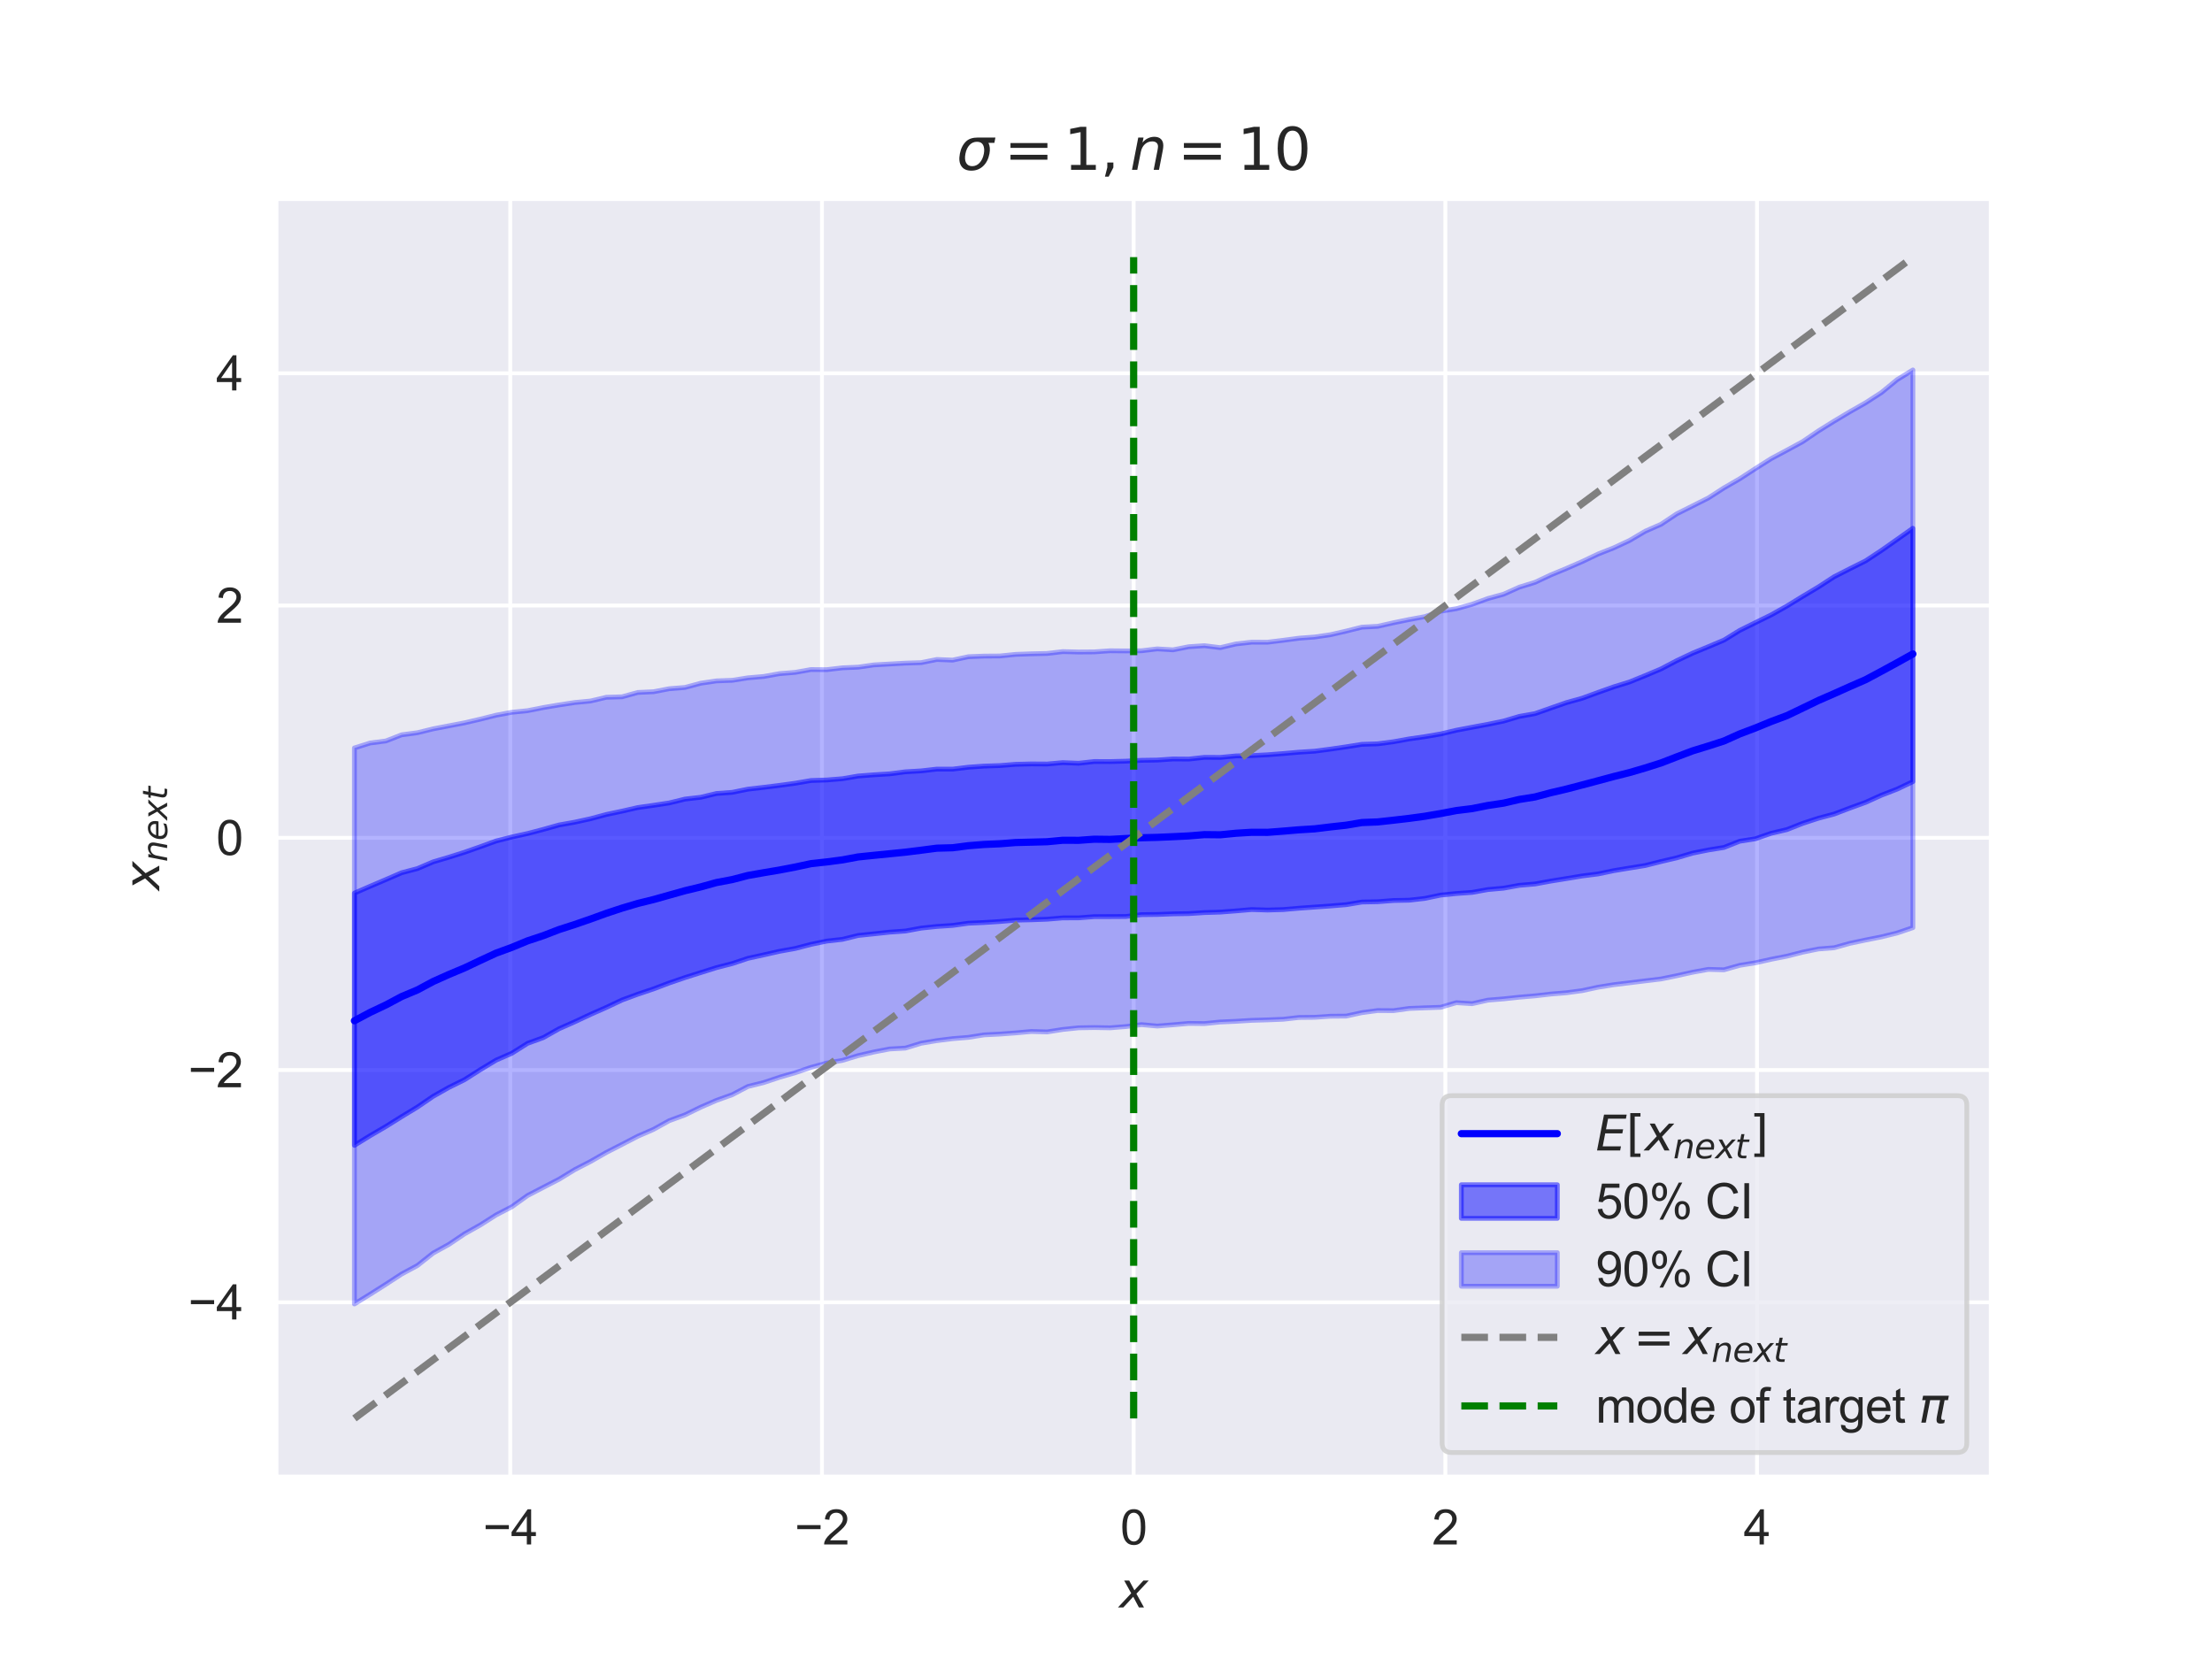 <?xml version="1.0" encoding="utf-8" standalone="no"?>
<!DOCTYPE svg PUBLIC "-//W3C//DTD SVG 1.1//EN"
  "http://www.w3.org/Graphics/SVG/1.1/DTD/svg11.dtd">
<svg xmlns:xlink="http://www.w3.org/1999/xlink" width="460.8pt" height="345.6pt" viewBox="0 0 460.8 345.6" xmlns="http://www.w3.org/2000/svg" version="1.1">
 <defs>
  <style type="text/css">*{stroke-linejoin: round; stroke-linecap: butt}</style>
 </defs>
 <g id="figure_1">
  <g id="patch_1">
   <path d="M 0 345.6 
L 460.8 345.6 
L 460.8 0 
L 0 0 
z
" style="fill: #ffffff"/>
  </g>
  <g id="axes_1">
   <g id="patch_2">
    <path d="M 57.6 307.584 
L 414.72 307.584 
L 414.72 41.472 
L 57.6 41.472 
z
" style="fill: #eaeaf2"/>
   </g>
   <g id="matplotlib.axis_1">
    <g id="xtick_1">
     <g id="line2d_1">
      <path d="M 106.298 307.584 
L 106.298 41.472 
" clip-path="url(#p2029ab1171)" style="fill: none; stroke: #ffffff; stroke-width: 0.8; stroke-linecap: round"/>
     </g>
     <g id="text_1">
      <!-- −4 -->
      <g style="fill: #262626" transform="translate(100.597 321.742) scale(0.1 -0.1)">
       <defs>
        <path id="ArialMT-2212" d="M 3381 1997 
L 356 1997 
L 356 2522 
L 3381 2522 
L 3381 1997 
z
" transform="scale(0.016)"/>
        <path id="ArialMT-34" d="M 2069 0 
L 2069 1097 
L 81 1097 
L 81 1613 
L 2172 4581 
L 2631 4581 
L 2631 1613 
L 3250 1613 
L 3250 1097 
L 2631 1097 
L 2631 0 
L 2069 0 
z
M 2069 1613 
L 2069 3678 
L 634 1613 
L 2069 1613 
z
" transform="scale(0.016)"/>
       </defs>
       <use xlink:href="#ArialMT-2212"/>
       <use xlink:href="#ArialMT-34" transform="translate(58.398 0)"/>
      </g>
     </g>
    </g>
    <g id="xtick_2">
     <g id="line2d_2">
      <path d="M 171.229 307.584 
L 171.229 41.472 
" clip-path="url(#p2029ab1171)" style="fill: none; stroke: #ffffff; stroke-width: 0.8; stroke-linecap: round"/>
     </g>
     <g id="text_2">
      <!-- −2 -->
      <g style="fill: #262626" transform="translate(165.528 321.742) scale(0.1 -0.1)">
       <defs>
        <path id="ArialMT-32" d="M 3222 541 
L 3222 0 
L 194 0 
Q 188 203 259 391 
Q 375 700 629 1000 
Q 884 1300 1366 1694 
Q 2113 2306 2375 2664 
Q 2638 3022 2638 3341 
Q 2638 3675 2398 3904 
Q 2159 4134 1775 4134 
Q 1369 4134 1125 3890 
Q 881 3647 878 3216 
L 300 3275 
Q 359 3922 746 4261 
Q 1134 4600 1788 4600 
Q 2447 4600 2831 4234 
Q 3216 3869 3216 3328 
Q 3216 3053 3103 2787 
Q 2991 2522 2730 2228 
Q 2469 1934 1863 1422 
Q 1356 997 1212 845 
Q 1069 694 975 541 
L 3222 541 
z
" transform="scale(0.016)"/>
       </defs>
       <use xlink:href="#ArialMT-2212"/>
       <use xlink:href="#ArialMT-32" transform="translate(58.398 0)"/>
      </g>
     </g>
    </g>
    <g id="xtick_3">
     <g id="line2d_3">
      <path d="M 236.16 307.584 
L 236.16 41.472 
" clip-path="url(#p2029ab1171)" style="fill: none; stroke: #ffffff; stroke-width: 0.8; stroke-linecap: round"/>
     </g>
     <g id="text_3">
      <!-- 0 -->
      <g style="fill: #262626" transform="translate(233.38 321.742) scale(0.1 -0.1)">
       <defs>
        <path id="ArialMT-30" d="M 266 2259 
Q 266 3072 433 3567 
Q 600 4063 929 4331 
Q 1259 4600 1759 4600 
Q 2128 4600 2406 4451 
Q 2684 4303 2865 4023 
Q 3047 3744 3150 3342 
Q 3253 2941 3253 2259 
Q 3253 1453 3087 958 
Q 2922 463 2592 192 
Q 2263 -78 1759 -78 
Q 1097 -78 719 397 
Q 266 969 266 2259 
z
M 844 2259 
Q 844 1131 1108 757 
Q 1372 384 1759 384 
Q 2147 384 2411 759 
Q 2675 1134 2675 2259 
Q 2675 3391 2411 3762 
Q 2147 4134 1753 4134 
Q 1366 4134 1134 3806 
Q 844 3388 844 2259 
z
" transform="scale(0.016)"/>
       </defs>
       <use xlink:href="#ArialMT-30"/>
      </g>
     </g>
    </g>
    <g id="xtick_4">
     <g id="line2d_4">
      <path d="M 301.091 307.584 
L 301.091 41.472 
" clip-path="url(#p2029ab1171)" style="fill: none; stroke: #ffffff; stroke-width: 0.8; stroke-linecap: round"/>
     </g>
     <g id="text_4">
      <!-- 2 -->
      <g style="fill: #262626" transform="translate(298.31 321.742) scale(0.1 -0.1)">
       <use xlink:href="#ArialMT-32"/>
      </g>
     </g>
    </g>
    <g id="xtick_5">
     <g id="line2d_5">
      <path d="M 366.022 307.584 
L 366.022 41.472 
" clip-path="url(#p2029ab1171)" style="fill: none; stroke: #ffffff; stroke-width: 0.8; stroke-linecap: round"/>
     </g>
     <g id="text_5">
      <!-- 4 -->
      <g style="fill: #262626" transform="translate(363.241 321.742) scale(0.1 -0.1)">
       <use xlink:href="#ArialMT-34"/>
      </g>
     </g>
    </g>
    <g id="text_6">
     <!-- $x$ -->
     <g style="fill: #262626" transform="translate(233.16 334.887) scale(0.1 -0.1)">
      <defs>
       <path id="DejaVuSans-Oblique-78" d="M 3841 3500 
L 2234 1784 
L 3219 0 
L 2559 0 
L 1819 1388 
L 531 0 
L -166 0 
L 1556 1844 
L 641 3500 
L 1300 3500 
L 1972 2234 
L 3144 3500 
L 3841 3500 
z
" transform="scale(0.016)"/>
      </defs>
      <use xlink:href="#DejaVuSans-Oblique-78" transform="translate(0 0.312)"/>
     </g>
    </g>
   </g>
   <g id="matplotlib.axis_2">
    <g id="ytick_1">
     <g id="line2d_6">
      <path d="M 57.6 271.296 
L 414.72 271.296 
" clip-path="url(#p2029ab1171)" style="fill: none; stroke: #ffffff; stroke-width: 0.8; stroke-linecap: round"/>
     </g>
     <g id="text_7">
      <!-- −4 -->
      <g style="fill: #262626" transform="translate(39.198 274.875) scale(0.1 -0.1)">
       <use xlink:href="#ArialMT-2212"/>
       <use xlink:href="#ArialMT-34" transform="translate(58.398 0)"/>
      </g>
     </g>
    </g>
    <g id="ytick_2">
     <g id="line2d_7">
      <path d="M 57.6 222.912 
L 414.72 222.912 
" clip-path="url(#p2029ab1171)" style="fill: none; stroke: #ffffff; stroke-width: 0.8; stroke-linecap: round"/>
     </g>
     <g id="text_8">
      <!-- −2 -->
      <g style="fill: #262626" transform="translate(39.198 226.491) scale(0.1 -0.1)">
       <use xlink:href="#ArialMT-2212"/>
       <use xlink:href="#ArialMT-32" transform="translate(58.398 0)"/>
      </g>
     </g>
    </g>
    <g id="ytick_3">
     <g id="line2d_8">
      <path d="M 57.6 174.528 
L 414.72 174.528 
" clip-path="url(#p2029ab1171)" style="fill: none; stroke: #ffffff; stroke-width: 0.8; stroke-linecap: round"/>
     </g>
     <g id="text_9">
      <!-- 0 -->
      <g style="fill: #262626" transform="translate(45.039 178.107) scale(0.1 -0.1)">
       <use xlink:href="#ArialMT-30"/>
      </g>
     </g>
    </g>
    <g id="ytick_4">
     <g id="line2d_9">
      <path d="M 57.6 126.144 
L 414.72 126.144 
" clip-path="url(#p2029ab1171)" style="fill: none; stroke: #ffffff; stroke-width: 0.8; stroke-linecap: round"/>
     </g>
     <g id="text_10">
      <!-- 2 -->
      <g style="fill: #262626" transform="translate(45.039 129.723) scale(0.1 -0.1)">
       <use xlink:href="#ArialMT-32"/>
      </g>
     </g>
    </g>
    <g id="ytick_5">
     <g id="line2d_10">
      <path d="M 57.6 77.76 
L 414.72 77.76 
" clip-path="url(#p2029ab1171)" style="fill: none; stroke: #ffffff; stroke-width: 0.8; stroke-linecap: round"/>
     </g>
     <g id="text_11">
      <!-- 4 -->
      <g style="fill: #262626" transform="translate(45.039 81.339) scale(0.1 -0.1)">
       <use xlink:href="#ArialMT-34"/>
      </g>
     </g>
    </g>
    <g id="text_12">
     <!-- $x_{next}$ -->
     <g style="fill: #262626" transform="translate(33.211 185.478) rotate(-90) scale(0.1 -0.1)">
      <defs>
       <path id="DejaVuSans-Oblique-6e" d="M 3566 2113 
L 3156 0 
L 2578 0 
L 2988 2091 
Q 3016 2238 3031 2350 
Q 3047 2463 3047 2528 
Q 3047 2791 2881 2937 
Q 2716 3084 2419 3084 
Q 1956 3084 1622 2776 
Q 1288 2469 1184 1941 
L 800 0 
L 225 0 
L 903 3500 
L 1478 3500 
L 1363 2950 
Q 1603 3253 1940 3418 
Q 2278 3584 2650 3584 
Q 3113 3584 3367 3334 
Q 3622 3084 3622 2631 
Q 3622 2519 3608 2391 
Q 3594 2263 3566 2113 
z
" transform="scale(0.016)"/>
       <path id="DejaVuSans-Oblique-65" d="M 3078 2063 
Q 3088 2113 3092 2166 
Q 3097 2219 3097 2272 
Q 3097 2653 2873 2875 
Q 2650 3097 2266 3097 
Q 1838 3097 1509 2826 
Q 1181 2556 1013 2059 
L 3078 2063 
z
M 3578 1613 
L 903 1613 
Q 884 1494 878 1425 
Q 872 1356 872 1306 
Q 872 872 1139 634 
Q 1406 397 1894 397 
Q 2269 397 2603 481 
Q 2938 566 3225 728 
L 3116 159 
Q 2806 34 2476 -28 
Q 2147 -91 1806 -91 
Q 1078 -91 686 257 
Q 294 606 294 1247 
Q 294 1794 489 2264 
Q 684 2734 1063 3103 
Q 1306 3334 1642 3459 
Q 1978 3584 2356 3584 
Q 2950 3584 3301 3228 
Q 3653 2872 3653 2272 
Q 3653 2128 3634 1964 
Q 3616 1800 3578 1613 
z
" transform="scale(0.016)"/>
       <path id="DejaVuSans-Oblique-74" d="M 2706 3500 
L 2619 3053 
L 1472 3053 
L 1100 1153 
Q 1081 1047 1072 975 
Q 1063 903 1063 863 
Q 1063 663 1183 572 
Q 1303 481 1569 481 
L 2150 481 
L 2053 0 
L 1503 0 
Q 991 0 739 200 
Q 488 400 488 806 
Q 488 878 497 964 
Q 506 1050 525 1153 
L 897 3053 
L 409 3053 
L 500 3500 
L 978 3500 
L 1172 4494 
L 1747 4494 
L 1556 3500 
L 2706 3500 
z
" transform="scale(0.016)"/>
      </defs>
      <use xlink:href="#DejaVuSans-Oblique-78" transform="translate(0 0.312)"/>
      <use xlink:href="#DejaVuSans-Oblique-6e" transform="translate(59.18 -16.094) scale(0.7)"/>
      <use xlink:href="#DejaVuSans-Oblique-65" transform="translate(103.545 -16.094) scale(0.7)"/>
      <use xlink:href="#DejaVuSans-Oblique-78" transform="translate(146.611 -16.094) scale(0.7)"/>
      <use xlink:href="#DejaVuSans-Oblique-74" transform="translate(188.037 -16.094) scale(0.7)"/>
     </g>
    </g>
   </g>
   <g id="FillBetweenPolyCollection_1">
    <defs>
     <path id="mbe8f6c09fa" d="M 73.833 -159.549 
L 73.833 -107.004 
L 77.112 -109.02 
L 80.391 -110.933 
L 83.671 -112.985 
L 86.95 -114.971 
L 90.229 -117.213 
L 93.509 -119.065 
L 96.788 -120.686 
L 100.067 -122.773 
L 103.347 -124.749 
L 106.626 -126.189 
L 109.905 -128.251 
L 113.185 -129.447 
L 116.464 -131.295 
L 119.743 -132.745 
L 123.023 -134.282 
L 126.302 -135.73 
L 129.581 -137.279 
L 132.861 -138.487 
L 136.14 -139.591 
L 139.419 -140.833 
L 142.699 -141.955 
L 145.978 -142.991 
L 149.258 -144.024 
L 152.537 -144.869 
L 155.816 -145.962 
L 159.096 -146.68 
L 162.375 -147.423 
L 165.654 -148.013 
L 168.934 -148.866 
L 172.213 -149.552 
L 175.492 -149.919 
L 178.772 -150.723 
L 182.051 -151.064 
L 185.33 -151.419 
L 188.61 -151.65 
L 191.889 -152.254 
L 195.168 -152.598 
L 198.448 -152.818 
L 201.727 -153.276 
L 205.006 -153.422 
L 208.286 -153.633 
L 211.565 -153.915 
L 214.844 -153.992 
L 218.124 -154.112 
L 221.403 -154.385 
L 224.682 -154.393 
L 227.962 -154.649 
L 231.241 -154.657 
L 234.52 -154.678 
L 237.8 -155.063 
L 241.079 -155.099 
L 244.358 -155.225 
L 247.638 -155.278 
L 250.917 -155.49 
L 254.196 -155.591 
L 257.476 -155.844 
L 260.755 -156.127 
L 264.034 -156.021 
L 267.314 -156.122 
L 270.593 -156.403 
L 273.872 -156.638 
L 277.152 -156.867 
L 280.431 -157.138 
L 283.71 -157.689 
L 286.99 -157.755 
L 290.269 -158.009 
L 293.548 -158.074 
L 296.828 -158.444 
L 300.107 -159.133 
L 303.386 -159.464 
L 306.666 -159.698 
L 309.945 -160.286 
L 313.224 -160.579 
L 316.504 -161.173 
L 319.783 -161.452 
L 323.062 -162.054 
L 326.342 -162.583 
L 329.621 -163.123 
L 332.9 -163.538 
L 336.18 -164.226 
L 339.459 -164.769 
L 342.739 -165.298 
L 346.018 -166.127 
L 349.297 -166.895 
L 352.577 -167.869 
L 355.856 -168.531 
L 359.135 -169.062 
L 362.415 -170.358 
L 365.694 -170.875 
L 368.973 -172.012 
L 372.253 -172.781 
L 375.532 -174.075 
L 378.811 -175.147 
L 382.091 -176.019 
L 385.37 -177.266 
L 388.649 -178.456 
L 391.929 -179.942 
L 395.208 -181.209 
L 398.487 -182.77 
L 398.487 -235.553 
L 398.487 -235.553 
L 395.208 -233.232 
L 391.929 -230.93 
L 388.649 -228.769 
L 385.37 -227.129 
L 382.091 -225.458 
L 378.811 -223.326 
L 375.532 -221.367 
L 372.253 -219.354 
L 368.973 -217.51 
L 365.694 -215.901 
L 362.415 -214.278 
L 359.135 -212.255 
L 355.856 -210.874 
L 352.577 -209.521 
L 349.297 -207.972 
L 346.018 -206.254 
L 342.739 -204.869 
L 339.459 -203.535 
L 336.18 -202.521 
L 332.9 -201.359 
L 329.621 -200.155 
L 326.342 -199.244 
L 323.062 -198.101 
L 319.783 -196.947 
L 316.504 -196.363 
L 313.224 -195.389 
L 309.945 -194.713 
L 306.666 -194.101 
L 303.386 -193.481 
L 300.107 -192.701 
L 296.828 -192.141 
L 293.548 -191.672 
L 290.269 -191.077 
L 286.99 -190.65 
L 283.71 -190.545 
L 280.431 -190.025 
L 277.152 -189.546 
L 273.872 -189.114 
L 270.593 -188.908 
L 267.314 -188.622 
L 264.034 -188.365 
L 260.755 -188.193 
L 257.476 -188.131 
L 254.196 -187.814 
L 250.917 -187.832 
L 247.638 -187.469 
L 244.358 -187.495 
L 241.079 -187.268 
L 237.8 -187.216 
L 234.52 -187.033 
L 231.241 -186.951 
L 227.962 -186.963 
L 224.682 -186.601 
L 221.403 -186.735 
L 218.124 -186.442 
L 214.844 -186.463 
L 211.565 -186.381 
L 208.286 -186.116 
L 205.006 -186.009 
L 201.727 -185.778 
L 198.448 -185.379 
L 195.168 -185.385 
L 191.889 -185.011 
L 188.61 -184.817 
L 185.33 -184.394 
L 182.051 -184.194 
L 178.772 -183.942 
L 175.492 -183.381 
L 172.213 -183.114 
L 168.934 -183.002 
L 165.654 -182.439 
L 162.375 -181.991 
L 159.096 -181.582 
L 155.816 -181.205 
L 152.537 -180.543 
L 149.258 -180.304 
L 145.978 -179.513 
L 142.699 -179.138 
L 139.419 -178.337 
L 136.14 -177.838 
L 132.861 -177.373 
L 129.581 -176.621 
L 126.302 -175.929 
L 123.023 -175.045 
L 119.743 -174.329 
L 116.464 -173.746 
L 113.185 -172.822 
L 109.905 -171.962 
L 106.626 -171.242 
L 103.347 -170.408 
L 100.067 -169.216 
L 96.788 -168.066 
L 93.509 -167.027 
L 90.229 -166.058 
L 86.95 -164.657 
L 83.671 -163.796 
L 80.391 -162.372 
L 77.112 -160.973 
L 73.833 -159.549 
z
" style="stroke: #0000ff; stroke-opacity: 0.5"/>
    </defs>
    <g clip-path="url(#p2029ab1171)">
     <use xlink:href="#mbe8f6c09fa" x="0" y="345.6" style="fill: #0000ff; fill-opacity: 0.5; stroke: #0000ff; stroke-opacity: 0.5"/>
    </g>
   </g>
   <g id="FillBetweenPolyCollection_2">
    <defs>
     <path id="m5cbec0ca44" d="M 73.833 -189.791 
L 73.833 -73.956 
L 77.112 -75.982 
L 80.391 -78.06 
L 83.671 -80.197 
L 86.95 -81.961 
L 90.229 -84.554 
L 93.509 -86.367 
L 96.788 -88.574 
L 100.067 -90.418 
L 103.347 -92.504 
L 106.626 -94.207 
L 109.905 -96.549 
L 113.185 -98.252 
L 116.464 -99.945 
L 119.743 -101.948 
L 123.023 -103.642 
L 126.302 -105.517 
L 129.581 -107.199 
L 132.861 -108.897 
L 136.14 -110.326 
L 139.419 -112.144 
L 142.699 -113.349 
L 145.978 -114.949 
L 149.258 -116.373 
L 152.537 -117.548 
L 155.816 -119.271 
L 159.096 -120.081 
L 162.375 -121.181 
L 165.654 -122.129 
L 168.934 -123.239 
L 172.213 -124.141 
L 175.492 -124.698 
L 178.772 -125.694 
L 182.051 -126.449 
L 185.33 -127.081 
L 188.61 -127.264 
L 191.889 -128.268 
L 195.168 -128.821 
L 198.448 -129.229 
L 201.727 -129.495 
L 205.006 -130.015 
L 208.286 -130.181 
L 211.565 -130.425 
L 214.844 -130.726 
L 218.124 -130.631 
L 221.403 -131.144 
L 224.682 -131.485 
L 227.962 -131.542 
L 231.241 -131.482 
L 234.52 -131.745 
L 237.8 -132.152 
L 241.079 -131.852 
L 244.358 -132.114 
L 247.638 -132.406 
L 250.917 -132.371 
L 254.196 -132.697 
L 257.476 -132.84 
L 260.755 -133.044 
L 264.034 -133.138 
L 267.314 -133.269 
L 270.593 -133.643 
L 273.872 -133.675 
L 277.152 -133.902 
L 280.431 -133.928 
L 283.71 -134.645 
L 286.99 -135.085 
L 290.269 -135.062 
L 293.548 -135.523 
L 296.828 -135.652 
L 300.107 -135.762 
L 303.386 -136.724 
L 306.666 -136.513 
L 309.945 -137.252 
L 313.224 -137.515 
L 316.504 -137.865 
L 319.783 -138.144 
L 323.062 -138.523 
L 326.342 -138.793 
L 329.621 -139.233 
L 332.9 -139.943 
L 336.18 -140.467 
L 339.459 -140.863 
L 342.739 -141.267 
L 346.018 -141.664 
L 349.297 -142.333 
L 352.577 -143.058 
L 355.856 -143.66 
L 359.135 -143.574 
L 362.415 -144.499 
L 365.694 -145.032 
L 368.973 -145.765 
L 372.253 -146.41 
L 375.532 -147.245 
L 378.811 -147.911 
L 382.091 -148.168 
L 385.37 -149.083 
L 388.649 -149.777 
L 391.929 -150.426 
L 395.208 -151.239 
L 398.487 -152.351 
L 398.487 -268.533 
L 398.487 -268.533 
L 395.208 -266.511 
L 391.929 -263.82 
L 388.649 -261.7 
L 385.37 -259.834 
L 382.091 -257.874 
L 378.811 -255.835 
L 375.532 -253.602 
L 372.253 -251.819 
L 368.973 -250.068 
L 365.694 -247.994 
L 362.415 -245.861 
L 359.135 -243.966 
L 355.856 -241.853 
L 352.577 -240.202 
L 349.297 -238.56 
L 346.018 -236.376 
L 342.739 -234.941 
L 339.459 -233.008 
L 336.18 -231.48 
L 332.9 -230.181 
L 329.621 -228.624 
L 326.342 -227.193 
L 323.062 -225.839 
L 319.783 -224.297 
L 316.504 -223.287 
L 313.224 -221.814 
L 309.945 -220.915 
L 306.666 -219.712 
L 303.386 -218.802 
L 300.107 -218.273 
L 296.828 -217.145 
L 293.548 -216.539 
L 290.269 -215.866 
L 286.99 -215.126 
L 283.71 -214.948 
L 280.431 -214.134 
L 277.152 -213.375 
L 273.872 -212.899 
L 270.593 -212.655 
L 267.314 -212.215 
L 264.034 -211.814 
L 260.755 -211.824 
L 257.476 -211.457 
L 254.196 -210.685 
L 250.917 -211.093 
L 247.638 -210.877 
L 244.358 -210.227 
L 241.079 -210.426 
L 237.8 -210.031 
L 234.52 -210.001 
L 231.241 -210.031 
L 227.962 -209.799 
L 224.682 -209.776 
L 221.403 -209.858 
L 218.124 -209.474 
L 214.844 -209.401 
L 211.565 -209.284 
L 208.286 -208.947 
L 205.006 -208.924 
L 201.727 -208.792 
L 198.448 -208.088 
L 195.168 -208.217 
L 191.889 -207.563 
L 188.61 -207.461 
L 185.33 -207.275 
L 182.051 -207.088 
L 178.772 -206.618 
L 175.492 -206.481 
L 172.213 -206.097 
L 168.934 -206.122 
L 165.654 -205.534 
L 162.375 -205.264 
L 159.096 -204.681 
L 155.816 -204.398 
L 152.537 -203.877 
L 149.258 -203.757 
L 145.978 -203.273 
L 142.699 -202.393 
L 139.419 -202.126 
L 136.14 -201.501 
L 132.861 -201.35 
L 129.581 -200.442 
L 126.302 -200.345 
L 123.023 -199.569 
L 119.743 -199.254 
L 116.464 -198.754 
L 113.185 -198.204 
L 109.905 -197.552 
L 106.626 -197.22 
L 103.347 -196.614 
L 100.067 -195.789 
L 96.788 -195.028 
L 93.509 -194.397 
L 90.229 -193.766 
L 86.95 -192.962 
L 83.671 -192.525 
L 80.391 -191.247 
L 77.112 -190.82 
L 73.833 -189.791 
z
" style="stroke: #0000ff; stroke-opacity: 0.3"/>
    </defs>
    <g clip-path="url(#p2029ab1171)">
     <use xlink:href="#m5cbec0ca44" x="0" y="345.6" style="fill: #0000ff; fill-opacity: 0.3; stroke: #0000ff; stroke-opacity: 0.3"/>
    </g>
   </g>
   <g id="line2d_11">
    <path d="M 73.833 212.64 
L 77.112 210.898 
L 80.391 209.347 
L 83.671 207.601 
L 86.95 206.223 
L 90.229 204.469 
L 93.509 203 
L 96.788 201.626 
L 100.067 200.07 
L 103.347 198.552 
L 106.626 197.353 
L 109.905 195.996 
L 113.185 194.907 
L 116.464 193.643 
L 119.743 192.587 
L 123.023 191.452 
L 126.302 190.264 
L 129.581 189.179 
L 132.861 188.204 
L 136.14 187.393 
L 139.419 186.471 
L 142.699 185.549 
L 145.978 184.759 
L 149.258 183.849 
L 152.537 183.231 
L 155.816 182.377 
L 159.096 181.797 
L 162.375 181.248 
L 165.654 180.619 
L 168.934 179.915 
L 172.213 179.554 
L 175.492 179.129 
L 178.772 178.515 
L 182.051 178.179 
L 185.33 177.851 
L 188.61 177.525 
L 191.889 177.117 
L 195.168 176.69 
L 198.448 176.602 
L 201.727 176.176 
L 205.006 175.916 
L 208.286 175.772 
L 211.565 175.514 
L 214.844 175.434 
L 218.124 175.349 
L 221.403 175.037 
L 224.682 175.052 
L 227.962 174.818 
L 231.241 174.858 
L 234.52 174.68 
L 237.8 174.519 
L 241.079 174.437 
L 244.358 174.298 
L 247.638 174.137 
L 250.917 173.868 
L 254.196 173.904 
L 257.476 173.579 
L 260.755 173.379 
L 264.034 173.391 
L 267.314 173.139 
L 270.593 172.863 
L 273.872 172.66 
L 277.152 172.262 
L 280.431 171.902 
L 283.71 171.351 
L 286.99 171.223 
L 290.269 170.864 
L 293.548 170.482 
L 296.828 170.037 
L 300.107 169.476 
L 303.386 168.854 
L 306.666 168.449 
L 309.945 167.797 
L 313.224 167.304 
L 316.504 166.538 
L 319.783 166.014 
L 323.062 165.139 
L 326.342 164.371 
L 329.621 163.512 
L 332.9 162.643 
L 336.18 161.762 
L 339.459 160.939 
L 342.739 159.977 
L 346.018 158.938 
L 349.297 157.669 
L 352.577 156.425 
L 355.856 155.418 
L 359.135 154.361 
L 362.415 152.888 
L 365.694 151.645 
L 368.973 150.301 
L 372.253 149.078 
L 375.532 147.506 
L 378.811 145.921 
L 382.091 144.492 
L 385.37 143.02 
L 388.649 141.59 
L 391.929 139.836 
L 395.208 138.052 
L 398.487 136.23 
" clip-path="url(#p2029ab1171)" style="fill: none; stroke: #0000ff; stroke-width: 1.5; stroke-linecap: round"/>
   </g>
   <g id="line2d_12">
    <path d="M 73.833 295.488 
L 77.112 293.044 
L 80.391 290.601 
L 83.671 288.157 
L 86.95 285.713 
L 90.229 283.27 
L 93.509 280.826 
L 96.788 278.383 
L 100.067 275.939 
L 103.347 273.495 
L 106.626 271.052 
L 109.905 268.608 
L 113.185 266.164 
L 116.464 263.721 
L 119.743 261.277 
L 123.023 258.833 
L 126.302 256.39 
L 129.581 253.946 
L 132.861 251.503 
L 136.14 249.059 
L 139.419 246.615 
L 142.699 244.172 
L 145.978 241.728 
L 149.258 239.284 
L 152.537 236.841 
L 155.816 234.397 
L 159.096 231.953 
L 162.375 229.51 
L 165.654 227.066 
L 168.934 224.623 
L 172.213 222.179 
L 175.492 219.735 
L 178.772 217.292 
L 182.051 214.848 
L 185.33 212.404 
L 188.61 209.961 
L 191.889 207.517 
L 195.168 205.073 
L 198.448 202.63 
L 201.727 200.186 
L 205.006 197.743 
L 208.286 195.299 
L 211.565 192.855 
L 214.844 190.412 
L 218.124 187.968 
L 221.403 185.524 
L 224.682 183.081 
L 227.962 180.637 
L 231.241 178.193 
L 234.52 175.75 
L 237.8 173.306 
L 241.079 170.863 
L 244.358 168.419 
L 247.638 165.975 
L 250.917 163.532 
L 254.196 161.088 
L 257.476 158.644 
L 260.755 156.201 
L 264.034 153.757 
L 267.314 151.313 
L 270.593 148.87 
L 273.872 146.426 
L 277.152 143.983 
L 280.431 141.539 
L 283.71 139.095 
L 286.99 136.652 
L 290.269 134.208 
L 293.548 131.764 
L 296.828 129.321 
L 300.107 126.877 
L 303.386 124.433 
L 306.666 121.99 
L 309.945 119.546 
L 313.224 117.103 
L 316.504 114.659 
L 319.783 112.215 
L 323.062 109.772 
L 326.342 107.328 
L 329.621 104.884 
L 332.9 102.441 
L 336.18 99.997 
L 339.459 97.553 
L 342.739 95.11 
L 346.018 92.666 
L 349.297 90.223 
L 352.577 87.779 
L 355.856 85.335 
L 359.135 82.892 
L 362.415 80.448 
L 365.694 78.004 
L 368.973 75.561 
L 372.253 73.117 
L 375.532 70.673 
L 378.811 68.23 
L 382.091 65.786 
L 385.37 63.343 
L 388.649 60.899 
L 391.929 58.455 
L 395.208 56.012 
L 398.487 53.568 
" clip-path="url(#p2029ab1171)" style="fill: none; stroke-dasharray: 5.55,2.4; stroke-dashoffset: 0; stroke: #808080; stroke-width: 1.5"/>
   </g>
   <g id="LineCollection_1">
    <path d="M 236.16 295.488 
L 236.16 53.568 
" clip-path="url(#p2029ab1171)" style="fill: none; stroke-dasharray: 5.55,2.4; stroke-dashoffset: 0; stroke: #008000; stroke-width: 1.5"/>
   </g>
   <g id="patch_3">
    <path d="M 57.6 307.584 
L 57.6 41.472 
" style="fill: none; stroke: #ffffff; stroke-width: 0.8; stroke-linejoin: miter; stroke-linecap: square"/>
   </g>
   <g id="patch_4">
    <path d="M 414.72 307.584 
L 414.72 41.472 
" style="fill: none; stroke: #ffffff; stroke-width: 0.8; stroke-linejoin: miter; stroke-linecap: square"/>
   </g>
   <g id="patch_5">
    <path d="M 57.6 307.584 
L 414.72 307.584 
" style="fill: none; stroke: #ffffff; stroke-width: 0.8; stroke-linejoin: miter; stroke-linecap: square"/>
   </g>
   <g id="patch_6">
    <path d="M 57.6 41.472 
L 414.72 41.472 
" style="fill: none; stroke: #ffffff; stroke-width: 0.8; stroke-linejoin: miter; stroke-linecap: square"/>
   </g>
   <g id="text_13">
    <!-- $\sigma=1, n=10$ -->
    <g style="fill: #262626" transform="translate(199.26 35.472) scale(0.12 -0.12)">
     <defs>
      <path id="DejaVuSans-Oblique-3c3" d="M 2219 3044 
Q 1744 3044 1422 2700 
Q 1081 2341 969 1747 
Q 844 1119 1044 756 
Q 1241 397 1706 397 
Q 2166 397 2503 759 
Q 2844 1122 2966 1747 
Q 3075 2319 2881 2700 
Q 2700 3044 2219 3044 
z
M 2309 3503 
L 4219 3500 
L 4106 2925 
L 3463 2925 
Q 3706 2438 3575 1747 
Q 3406 888 2884 400 
Q 2359 -91 1609 -91 
Q 856 -91 525 400 
Q 194 888 363 1747 
Q 528 2609 1050 3097 
Q 1484 3503 2309 3503 
z
" transform="scale(0.016)"/>
      <path id="DejaVuSans-3d" d="M 678 2906 
L 4684 2906 
L 4684 2381 
L 678 2381 
L 678 2906 
z
M 678 1631 
L 4684 1631 
L 4684 1100 
L 678 1100 
L 678 1631 
z
" transform="scale(0.016)"/>
      <path id="DejaVuSans-31" d="M 794 531 
L 1825 531 
L 1825 4091 
L 703 3866 
L 703 4441 
L 1819 4666 
L 2450 4666 
L 2450 531 
L 3481 531 
L 3481 0 
L 794 0 
L 794 531 
z
" transform="scale(0.016)"/>
      <path id="DejaVuSans-2c" d="M 750 794 
L 1409 794 
L 1409 256 
L 897 -744 
L 494 -744 
L 750 256 
L 750 794 
z
" transform="scale(0.016)"/>
      <path id="DejaVuSans-30" d="M 2034 4250 
Q 1547 4250 1301 3770 
Q 1056 3291 1056 2328 
Q 1056 1369 1301 889 
Q 1547 409 2034 409 
Q 2525 409 2770 889 
Q 3016 1369 3016 2328 
Q 3016 3291 2770 3770 
Q 2525 4250 2034 4250 
z
M 2034 4750 
Q 2819 4750 3233 4129 
Q 3647 3509 3647 2328 
Q 3647 1150 3233 529 
Q 2819 -91 2034 -91 
Q 1250 -91 836 529 
Q 422 1150 422 2328 
Q 422 3509 836 4129 
Q 1250 4750 2034 4750 
z
" transform="scale(0.016)"/>
     </defs>
     <use xlink:href="#DejaVuSans-Oblique-3c3" transform="translate(0 0.781)"/>
     <use xlink:href="#DejaVuSans-3d" transform="translate(82.861 0.781)"/>
     <use xlink:href="#DejaVuSans-31" transform="translate(186.133 0.781)"/>
     <use xlink:href="#DejaVuSans-2c" transform="translate(249.756 0.781)"/>
     <use xlink:href="#DejaVuSans-Oblique-6e" transform="translate(301.025 0.781)"/>
     <use xlink:href="#DejaVuSans-3d" transform="translate(383.887 0.781)"/>
     <use xlink:href="#DejaVuSans-31" transform="translate(487.158 0.781)"/>
     <use xlink:href="#DejaVuSans-30" transform="translate(550.781 0.781)"/>
    </g>
   </g>
   <g id="legend_1">
    <g id="patch_7">
     <path d="M 302.42 302.584 
L 407.72 302.584 
Q 409.72 302.584 409.72 300.584 
L 409.72 230.248 
Q 409.72 228.248 407.72 228.248 
L 302.42 228.248 
Q 300.42 228.248 300.42 230.248 
L 300.42 300.584 
Q 300.42 302.584 302.42 302.584 
z
" style="fill: #eaeaf2; opacity: 0.8; stroke: #cccccc; stroke-linejoin: miter"/>
    </g>
    <g id="line2d_13">
     <path d="M 304.42 236.161 
L 314.42 236.161 
L 324.42 236.161 
" style="fill: none; stroke: #0000ff; stroke-width: 1.5; stroke-linecap: round"/>
    </g>
    <g id="text_14">
     <!-- $E[x_{next}]$ -->
     <g style="fill: #262626" transform="translate(332.42 239.661) scale(0.1 -0.1)">
      <defs>
       <path id="DejaVuSans-Oblique-45" d="M 1081 4666 
L 4031 4666 
L 3928 4134 
L 1606 4134 
L 1338 2753 
L 3566 2753 
L 3463 2222 
L 1234 2222 
L 909 531 
L 3284 531 
L 3181 0 
L 172 0 
L 1081 4666 
z
" transform="scale(0.016)"/>
       <path id="DejaVuSans-5b" d="M 550 4863 
L 1875 4863 
L 1875 4416 
L 1125 4416 
L 1125 -397 
L 1875 -397 
L 1875 -844 
L 550 -844 
L 550 4863 
z
" transform="scale(0.016)"/>
       <path id="DejaVuSans-5d" d="M 1947 4863 
L 1947 -844 
L 622 -844 
L 622 -397 
L 1369 -397 
L 1369 4416 
L 622 4416 
L 622 4863 
L 1947 4863 
z
" transform="scale(0.016)"/>
      </defs>
      <use xlink:href="#DejaVuSans-Oblique-45" transform="translate(0 0.016)"/>
      <use xlink:href="#DejaVuSans-5b" transform="translate(63.184 0.016)"/>
      <use xlink:href="#DejaVuSans-Oblique-78" transform="translate(102.197 0.016)"/>
      <use xlink:href="#DejaVuSans-Oblique-6e" transform="translate(161.377 -16.391) scale(0.7)"/>
      <use xlink:href="#DejaVuSans-Oblique-65" transform="translate(205.742 -16.391) scale(0.7)"/>
      <use xlink:href="#DejaVuSans-Oblique-78" transform="translate(248.809 -16.391) scale(0.7)"/>
      <use xlink:href="#DejaVuSans-Oblique-74" transform="translate(290.234 -16.391) scale(0.7)"/>
      <use xlink:href="#DejaVuSans-5d" transform="translate(320.415 0.016)"/>
     </g>
    </g>
    <g id="patch_8">
     <path d="M 304.42 253.806 
L 324.42 253.806 
L 324.42 246.806 
L 304.42 246.806 
z
" style="fill: #0000ff; fill-opacity: 0.5; stroke: #0000ff; stroke-opacity: 0.5; stroke-linejoin: miter"/>
    </g>
    <g id="text_15">
     <!-- 50% CI -->
     <g style="fill: #262626" transform="translate(332.42 253.806) scale(0.1 -0.1)">
      <defs>
       <path id="ArialMT-35" d="M 266 1200 
L 856 1250 
Q 922 819 1161 601 
Q 1400 384 1738 384 
Q 2144 384 2425 690 
Q 2706 997 2706 1503 
Q 2706 1984 2436 2262 
Q 2166 2541 1728 2541 
Q 1456 2541 1237 2417 
Q 1019 2294 894 2097 
L 366 2166 
L 809 4519 
L 3088 4519 
L 3088 3981 
L 1259 3981 
L 1013 2750 
Q 1425 3038 1878 3038 
Q 2478 3038 2890 2622 
Q 3303 2206 3303 1553 
Q 3303 931 2941 478 
Q 2500 -78 1738 -78 
Q 1113 -78 717 272 
Q 322 622 266 1200 
z
" transform="scale(0.016)"/>
       <path id="ArialMT-25" d="M 372 3481 
Q 372 3972 619 4315 
Q 866 4659 1334 4659 
Q 1766 4659 2048 4351 
Q 2331 4044 2331 3447 
Q 2331 2866 2045 2552 
Q 1759 2238 1341 2238 
Q 925 2238 648 2547 
Q 372 2856 372 3481 
z
M 1350 4272 
Q 1141 4272 1002 4090 
Q 863 3909 863 3425 
Q 863 2984 1003 2804 
Q 1144 2625 1350 2625 
Q 1563 2625 1702 2806 
Q 1841 2988 1841 3469 
Q 1841 3913 1700 4092 
Q 1559 4272 1350 4272 
z
M 1353 -169 
L 3859 4659 
L 4316 4659 
L 1819 -169 
L 1353 -169 
z
M 3334 1075 
Q 3334 1569 3581 1911 
Q 3828 2253 4300 2253 
Q 4731 2253 5014 1945 
Q 5297 1638 5297 1041 
Q 5297 459 5011 145 
Q 4725 -169 4303 -169 
Q 3888 -169 3611 142 
Q 3334 453 3334 1075 
z
M 4316 1866 
Q 4103 1866 3964 1684 
Q 3825 1503 3825 1019 
Q 3825 581 3965 400 
Q 4106 219 4313 219 
Q 4528 219 4667 400 
Q 4806 581 4806 1063 
Q 4806 1506 4665 1686 
Q 4525 1866 4316 1866 
z
" transform="scale(0.016)"/>
       <path id="ArialMT-20" transform="scale(0.016)"/>
       <path id="ArialMT-43" d="M 3763 1606 
L 4369 1453 
Q 4178 706 3683 314 
Q 3188 -78 2472 -78 
Q 1731 -78 1267 223 
Q 803 525 561 1097 
Q 319 1669 319 2325 
Q 319 3041 592 3573 
Q 866 4106 1370 4382 
Q 1875 4659 2481 4659 
Q 3169 4659 3637 4309 
Q 4106 3959 4291 3325 
L 3694 3184 
Q 3534 3684 3231 3912 
Q 2928 4141 2469 4141 
Q 1941 4141 1586 3887 
Q 1231 3634 1087 3207 
Q 944 2781 944 2328 
Q 944 1744 1114 1308 
Q 1284 872 1643 656 
Q 2003 441 2422 441 
Q 2931 441 3284 734 
Q 3638 1028 3763 1606 
z
" transform="scale(0.016)"/>
       <path id="ArialMT-49" d="M 597 0 
L 597 4581 
L 1203 4581 
L 1203 0 
L 597 0 
z
" transform="scale(0.016)"/>
      </defs>
      <use xlink:href="#ArialMT-35"/>
      <use xlink:href="#ArialMT-30" transform="translate(55.615 0)"/>
      <use xlink:href="#ArialMT-25" transform="translate(111.23 0)"/>
      <use xlink:href="#ArialMT-20" transform="translate(200.146 0)"/>
      <use xlink:href="#ArialMT-43" transform="translate(227.93 0)"/>
      <use xlink:href="#ArialMT-49" transform="translate(300.146 0)"/>
     </g>
    </g>
    <g id="patch_9">
     <path d="M 304.42 267.951 
L 324.42 267.951 
L 324.42 260.951 
L 304.42 260.951 
z
" style="fill: #0000ff; fill-opacity: 0.3; stroke: #0000ff; stroke-opacity: 0.3; stroke-linejoin: miter"/>
    </g>
    <g id="text_16">
     <!-- 90% CI -->
     <g style="fill: #262626" transform="translate(332.42 267.951) scale(0.1 -0.1)">
      <defs>
       <path id="ArialMT-39" d="M 350 1059 
L 891 1109 
Q 959 728 1153 556 
Q 1347 384 1650 384 
Q 1909 384 2104 503 
Q 2300 622 2425 820 
Q 2550 1019 2634 1356 
Q 2719 1694 2719 2044 
Q 2719 2081 2716 2156 
Q 2547 1888 2255 1720 
Q 1963 1553 1622 1553 
Q 1053 1553 659 1965 
Q 266 2378 266 3053 
Q 266 3750 677 4175 
Q 1088 4600 1706 4600 
Q 2153 4600 2523 4359 
Q 2894 4119 3086 3673 
Q 3278 3228 3278 2384 
Q 3278 1506 3087 986 
Q 2897 466 2520 194 
Q 2144 -78 1638 -78 
Q 1100 -78 759 220 
Q 419 519 350 1059 
z
M 2653 3081 
Q 2653 3566 2395 3850 
Q 2138 4134 1775 4134 
Q 1400 4134 1122 3828 
Q 844 3522 844 3034 
Q 844 2597 1108 2323 
Q 1372 2050 1759 2050 
Q 2150 2050 2401 2323 
Q 2653 2597 2653 3081 
z
" transform="scale(0.016)"/>
      </defs>
      <use xlink:href="#ArialMT-39"/>
      <use xlink:href="#ArialMT-30" transform="translate(55.615 0)"/>
      <use xlink:href="#ArialMT-25" transform="translate(111.23 0)"/>
      <use xlink:href="#ArialMT-20" transform="translate(200.146 0)"/>
      <use xlink:href="#ArialMT-43" transform="translate(227.93 0)"/>
      <use xlink:href="#ArialMT-49" transform="translate(300.146 0)"/>
     </g>
    </g>
    <g id="line2d_14">
     <path d="M 304.42 278.596 
L 314.42 278.596 
L 324.42 278.596 
" style="fill: none; stroke-dasharray: 5.55,2.4; stroke-dashoffset: 0; stroke: #808080; stroke-width: 1.5"/>
    </g>
    <g id="text_17">
     <!-- $x=x_{next}$ -->
     <g style="fill: #262626" transform="translate(332.42 282.096) scale(0.1 -0.1)">
      <use xlink:href="#DejaVuSans-Oblique-78" transform="translate(0 0.312)"/>
      <use xlink:href="#DejaVuSans-3d" transform="translate(78.662 0.312)"/>
      <use xlink:href="#DejaVuSans-Oblique-78" transform="translate(181.934 0.312)"/>
      <use xlink:href="#DejaVuSans-Oblique-6e" transform="translate(241.113 -16.094) scale(0.7)"/>
      <use xlink:href="#DejaVuSans-Oblique-65" transform="translate(285.479 -16.094) scale(0.7)"/>
      <use xlink:href="#DejaVuSans-Oblique-78" transform="translate(328.545 -16.094) scale(0.7)"/>
      <use xlink:href="#DejaVuSans-Oblique-74" transform="translate(369.971 -16.094) scale(0.7)"/>
     </g>
    </g>
    <g id="line2d_15">
     <path d="M 304.42 292.884 
L 324.42 292.884 
" style="fill: none; stroke-dasharray: 5.55,2.4; stroke-dashoffset: 0; stroke: #008000; stroke-width: 1.5"/>
    </g>
    <g id="text_18">
     <!-- mode of target $\pi$ -->
     <g style="fill: #262626" transform="translate(332.42 296.384) scale(0.1 -0.1)">
      <defs>
       <path id="ArialMT-6d" d="M 422 0 
L 422 3319 
L 925 3319 
L 925 2853 
Q 1081 3097 1340 3245 
Q 1600 3394 1931 3394 
Q 2300 3394 2536 3241 
Q 2772 3088 2869 2813 
Q 3263 3394 3894 3394 
Q 4388 3394 4653 3120 
Q 4919 2847 4919 2278 
L 4919 0 
L 4359 0 
L 4359 2091 
Q 4359 2428 4304 2576 
Q 4250 2725 4106 2815 
Q 3963 2906 3769 2906 
Q 3419 2906 3187 2673 
Q 2956 2441 2956 1928 
L 2956 0 
L 2394 0 
L 2394 2156 
Q 2394 2531 2256 2718 
Q 2119 2906 1806 2906 
Q 1569 2906 1367 2781 
Q 1166 2656 1075 2415 
Q 984 2175 984 1722 
L 984 0 
L 422 0 
z
" transform="scale(0.016)"/>
       <path id="ArialMT-6f" d="M 213 1659 
Q 213 2581 725 3025 
Q 1153 3394 1769 3394 
Q 2453 3394 2887 2945 
Q 3322 2497 3322 1706 
Q 3322 1066 3130 698 
Q 2938 331 2570 128 
Q 2203 -75 1769 -75 
Q 1072 -75 642 372 
Q 213 819 213 1659 
z
M 791 1659 
Q 791 1022 1069 705 
Q 1347 388 1769 388 
Q 2188 388 2466 706 
Q 2744 1025 2744 1678 
Q 2744 2294 2464 2611 
Q 2184 2928 1769 2928 
Q 1347 2928 1069 2612 
Q 791 2297 791 1659 
z
" transform="scale(0.016)"/>
       <path id="ArialMT-64" d="M 2575 0 
L 2575 419 
Q 2259 -75 1647 -75 
Q 1250 -75 917 144 
Q 584 363 401 755 
Q 219 1147 219 1656 
Q 219 2153 384 2558 
Q 550 2963 881 3178 
Q 1213 3394 1622 3394 
Q 1922 3394 2156 3267 
Q 2391 3141 2538 2938 
L 2538 4581 
L 3097 4581 
L 3097 0 
L 2575 0 
z
M 797 1656 
Q 797 1019 1065 703 
Q 1334 388 1700 388 
Q 2069 388 2326 689 
Q 2584 991 2584 1609 
Q 2584 2291 2321 2609 
Q 2059 2928 1675 2928 
Q 1300 2928 1048 2622 
Q 797 2316 797 1656 
z
" transform="scale(0.016)"/>
       <path id="ArialMT-65" d="M 2694 1069 
L 3275 997 
Q 3138 488 2766 206 
Q 2394 -75 1816 -75 
Q 1088 -75 661 373 
Q 234 822 234 1631 
Q 234 2469 665 2931 
Q 1097 3394 1784 3394 
Q 2450 3394 2872 2941 
Q 3294 2488 3294 1666 
Q 3294 1616 3291 1516 
L 816 1516 
Q 847 969 1125 678 
Q 1403 388 1819 388 
Q 2128 388 2347 550 
Q 2566 713 2694 1069 
z
M 847 1978 
L 2700 1978 
Q 2663 2397 2488 2606 
Q 2219 2931 1791 2931 
Q 1403 2931 1139 2672 
Q 875 2413 847 1978 
z
" transform="scale(0.016)"/>
       <path id="ArialMT-66" d="M 556 0 
L 556 2881 
L 59 2881 
L 59 3319 
L 556 3319 
L 556 3672 
Q 556 4006 616 4169 
Q 697 4388 901 4523 
Q 1106 4659 1475 4659 
Q 1713 4659 2000 4603 
L 1916 4113 
Q 1741 4144 1584 4144 
Q 1328 4144 1222 4034 
Q 1116 3925 1116 3625 
L 1116 3319 
L 1763 3319 
L 1763 2881 
L 1116 2881 
L 1116 0 
L 556 0 
z
" transform="scale(0.016)"/>
       <path id="ArialMT-74" d="M 1650 503 
L 1731 6 
Q 1494 -44 1306 -44 
Q 1000 -44 831 53 
Q 663 150 594 308 
Q 525 466 525 972 
L 525 2881 
L 113 2881 
L 113 3319 
L 525 3319 
L 525 4141 
L 1084 4478 
L 1084 3319 
L 1650 3319 
L 1650 2881 
L 1084 2881 
L 1084 941 
Q 1084 700 1114 631 
Q 1144 563 1211 522 
Q 1278 481 1403 481 
Q 1497 481 1650 503 
z
" transform="scale(0.016)"/>
       <path id="ArialMT-61" d="M 2588 409 
Q 2275 144 1986 34 
Q 1697 -75 1366 -75 
Q 819 -75 525 192 
Q 231 459 231 875 
Q 231 1119 342 1320 
Q 453 1522 633 1644 
Q 813 1766 1038 1828 
Q 1203 1872 1538 1913 
Q 2219 1994 2541 2106 
Q 2544 2222 2544 2253 
Q 2544 2597 2384 2738 
Q 2169 2928 1744 2928 
Q 1347 2928 1158 2789 
Q 969 2650 878 2297 
L 328 2372 
Q 403 2725 575 2942 
Q 747 3159 1072 3276 
Q 1397 3394 1825 3394 
Q 2250 3394 2515 3294 
Q 2781 3194 2906 3042 
Q 3031 2891 3081 2659 
Q 3109 2516 3109 2141 
L 3109 1391 
Q 3109 606 3145 398 
Q 3181 191 3288 0 
L 2700 0 
Q 2613 175 2588 409 
z
M 2541 1666 
Q 2234 1541 1622 1453 
Q 1275 1403 1131 1340 
Q 988 1278 909 1158 
Q 831 1038 831 891 
Q 831 666 1001 516 
Q 1172 366 1500 366 
Q 1825 366 2078 508 
Q 2331 650 2450 897 
Q 2541 1088 2541 1459 
L 2541 1666 
z
" transform="scale(0.016)"/>
       <path id="ArialMT-72" d="M 416 0 
L 416 3319 
L 922 3319 
L 922 2816 
Q 1116 3169 1280 3281 
Q 1444 3394 1641 3394 
Q 1925 3394 2219 3213 
L 2025 2691 
Q 1819 2813 1613 2813 
Q 1428 2813 1281 2702 
Q 1134 2591 1072 2394 
Q 978 2094 978 1738 
L 978 0 
L 416 0 
z
" transform="scale(0.016)"/>
       <path id="ArialMT-67" d="M 319 -275 
L 866 -356 
Q 900 -609 1056 -725 
Q 1266 -881 1628 -881 
Q 2019 -881 2231 -725 
Q 2444 -569 2519 -288 
Q 2563 -116 2559 434 
Q 2191 0 1641 0 
Q 956 0 581 494 
Q 206 988 206 1678 
Q 206 2153 378 2554 
Q 550 2956 876 3175 
Q 1203 3394 1644 3394 
Q 2231 3394 2613 2919 
L 2613 3319 
L 3131 3319 
L 3131 450 
Q 3131 -325 2973 -648 
Q 2816 -972 2473 -1159 
Q 2131 -1347 1631 -1347 
Q 1038 -1347 672 -1080 
Q 306 -813 319 -275 
z
M 784 1719 
Q 784 1066 1043 766 
Q 1303 466 1694 466 
Q 2081 466 2343 764 
Q 2606 1063 2606 1700 
Q 2606 2309 2336 2618 
Q 2066 2928 1684 2928 
Q 1309 2928 1046 2623 
Q 784 2319 784 1719 
z
" transform="scale(0.016)"/>
       <path id="DejaVuSans-Oblique-3c0" d="M 584 3500 
L 3938 3500 
L 3825 2925 
L 3384 2925 
L 2966 775 
Q 2922 550 2981 450 
Q 3038 353 3209 353 
Q 3256 353 3325 363 
Q 3397 369 3419 372 
L 3338 -44 
Q 3222 -84 3103 -103 
Q 2981 -122 2866 -122 
Q 2491 -122 2388 81 
Q 2284 288 2391 838 
L 2797 2925 
L 1506 2925 
L 938 0 
L 350 0 
L 919 2925 
L 472 2925 
L 584 3500 
z
" transform="scale(0.016)"/>
      </defs>
      <use xlink:href="#ArialMT-6d" transform="translate(0 0.203)"/>
      <use xlink:href="#ArialMT-6f" transform="translate(83.301 0.203)"/>
      <use xlink:href="#ArialMT-64" transform="translate(138.916 0.203)"/>
      <use xlink:href="#ArialMT-65" transform="translate(194.531 0.203)"/>
      <use xlink:href="#ArialMT-20" transform="translate(250.146 0.203)"/>
      <use xlink:href="#ArialMT-6f" transform="translate(277.93 0.203)"/>
      <use xlink:href="#ArialMT-66" transform="translate(333.545 0.203)"/>
      <use xlink:href="#ArialMT-20" transform="translate(361.328 0.203)"/>
      <use xlink:href="#ArialMT-74" transform="translate(389.111 0.203)"/>
      <use xlink:href="#ArialMT-61" transform="translate(416.895 0.203)"/>
      <use xlink:href="#ArialMT-72" transform="translate(472.51 0.203)"/>
      <use xlink:href="#ArialMT-67" transform="translate(505.811 0.203)"/>
      <use xlink:href="#ArialMT-65" transform="translate(561.426 0.203)"/>
      <use xlink:href="#ArialMT-74" transform="translate(617.041 0.203)"/>
      <use xlink:href="#ArialMT-20" transform="translate(644.824 0.203)"/>
      <use xlink:href="#DejaVuSans-Oblique-3c0" transform="translate(672.607 0.203)"/>
     </g>
    </g>
   </g>
  </g>
 </g>
 <defs>
  <clipPath id="p2029ab1171">
   <rect x="57.6" y="41.472" width="357.12" height="266.112"/>
  </clipPath>
 </defs>
</svg>

